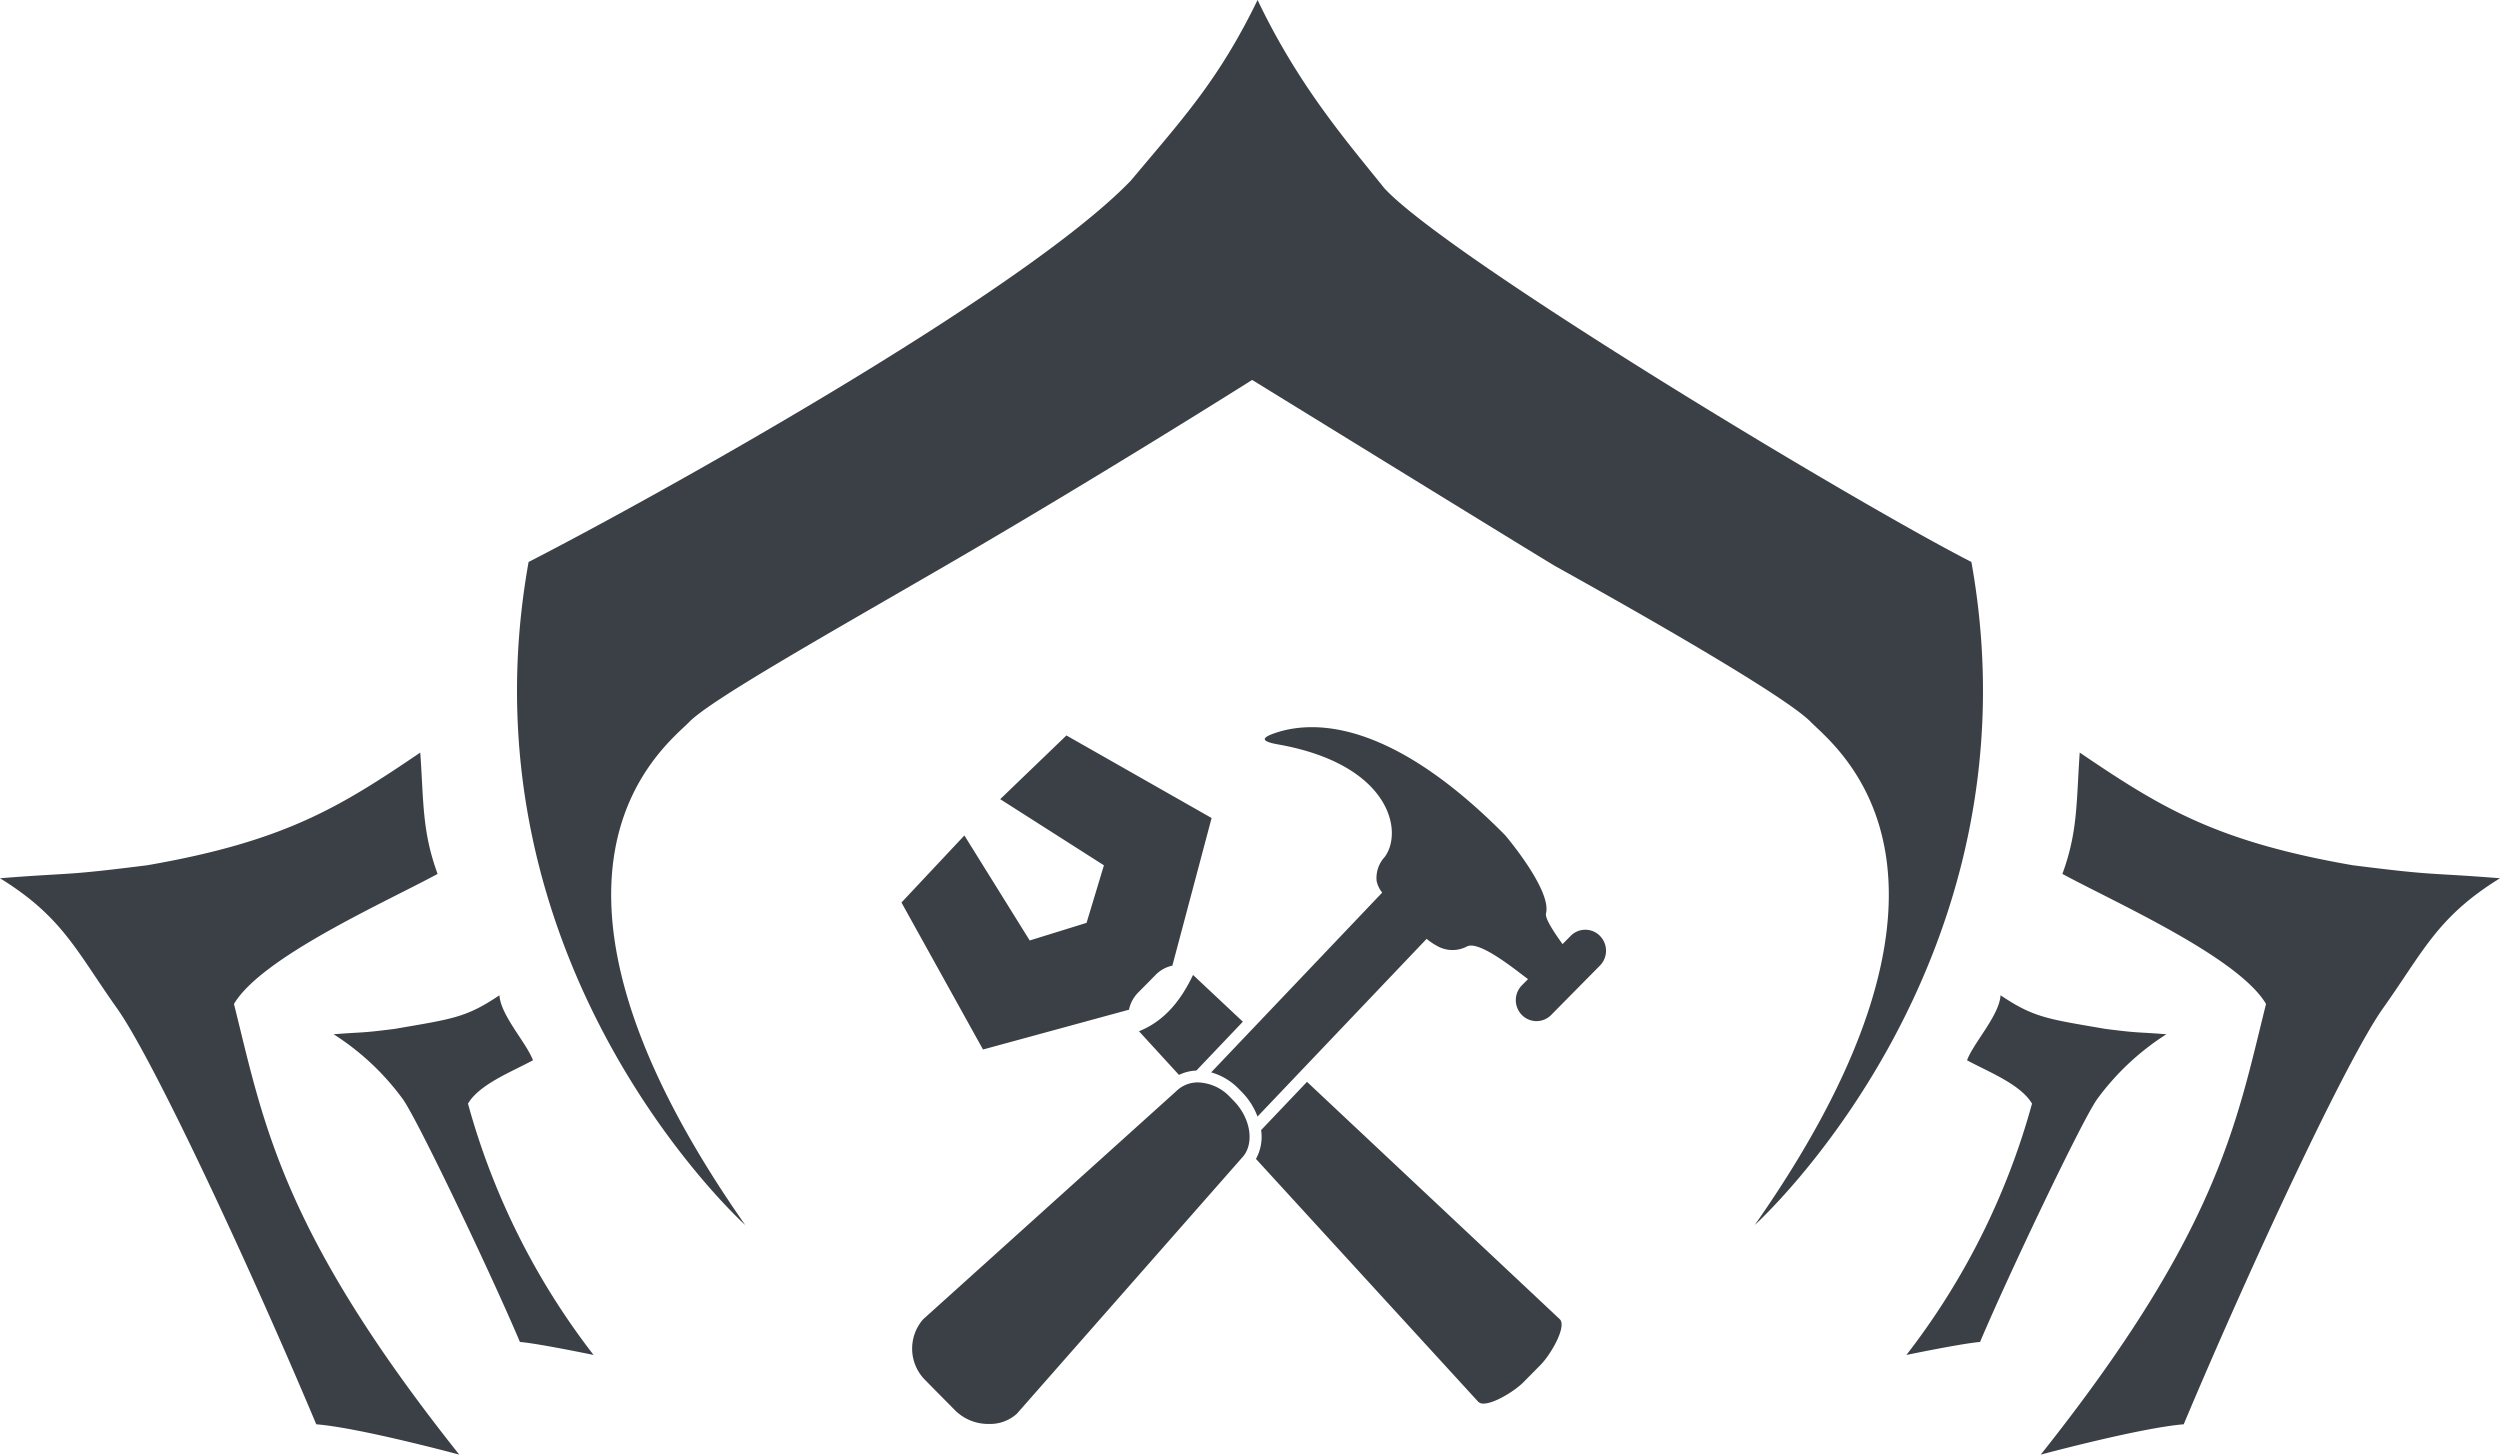 <svg xmlns="http://www.w3.org/2000/svg" width="298" height="173.406" viewBox="0 0 298 173.406">
<defs>
    <style>
      .cls-1 {
        fill: #3b4046;
        fill-rule: evenodd;
      }
    </style>
  </defs>
  <path id="logo" class="cls-1" d="M186.411,119.311c14.393,8,28.007,16,30.471,18.6,3.067,3.078,22.724,17.907-6.714,59.921,0,0,34.431-30.994,25.823-79.033-14.461-7.4-62.451-36.373-69.982-44.554-4.346-5.433-10.163-12.077-15.106-22.431C146.218,61.432,142,65.934,135.8,73.338,122.886,86.768,78.47,111.391,64.009,118.8c-8.608,48.039,25.823,79.033,25.823,79.033-29.438-42.014-9.781-56.843-6.714-59.921,2.464-2.593,16.227-10.339,30.471-18.6C131.906,108.694,150.258,97.1,150.258,97.1S185.4,118.747,186.411,119.311ZM55.745,225.205S43.867,222,38.7,221.589C30.748,202.683,19.314,178.16,14.945,172,10.089,165.155,8.452,161.1,1,156.5c9.012-.71,7.305-0.254,17.56-1.55,16.4-2.852,22.931-6.921,32.537-13.43,0.413,5.889.207,9.4,2.066,14.464-6.3,3.409-20.968,9.917-24.274,15.5C32.4,185.534,34.467,198.447,55.745,225.205Zm16.01-11.881s-6.636-1.379-8.78-1.549c-3.3-7.82-12.131-26.38-13.944-28.928a30.452,30.452,0,0,0-8.263-7.751c3.741-.294,3.032-0.1,7.289-0.641,6.808-1.18,8.486-1.313,12.473-4.005,0.172,2.436,3.224,5.655,4,7.748-2.615,1.41-6.375,2.859-7.747,5.166A86.09,86.09,0,0,0,71.756,213.324Zm172.5,11.881s11.878-3.2,17.043-3.616c7.954-18.906,19.388-43.429,23.757-49.589,4.856-6.845,6.492-10.9,13.945-15.5-9.012-.71-7.305-0.254-17.56-1.55-16.4-2.852-22.931-6.921-32.537-13.43-0.413,5.889-.207,9.4-2.066,14.464,6.3,3.409,20.969,9.917,24.274,15.5C267.6,185.534,265.533,198.447,244.255,225.205Zm-16.011-11.881s6.636-1.379,8.78-1.549c3.3-7.82,12.131-26.38,13.945-28.928a30.451,30.451,0,0,1,8.263-7.751c-3.741-.294-3.032-0.1-7.289-0.641-6.808-1.18-8.485-1.313-12.473-4.005-0.171,2.436-3.223,5.655-4,7.748,2.615,1.41,6.375,2.859,7.747,5.166A86.088,86.088,0,0,1,228.244,213.324ZM149.149,173.6l-5.938-5.573c-1.422,2.975-3.354,5.471-6.443,6.709l4.766,5.207a5.138,5.138,0,0,1,2.071-.517Zm-13.561-1.435c0-.033,0-0.064.011-0.1a4.048,4.048,0,0,1,1.1-1.969l2.025-2.05a3.938,3.938,0,0,1,1.99-1.121l0.03,0,4.68-17.605-17.306-9.841-7.894,7.594,12.364,7.885-2.071,6.86-6.776,2.1L115.955,151.4l-7.5,7.993,9.72,17.522Zm12.457,10.848-0.394-.4a5.477,5.477,0,0,0-3.839-1.776,3.647,3.647,0,0,0-2.623,1.063l-30.157,27.179a5.31,5.31,0,0,0,.136,7.123l3.7,3.745a5.6,5.6,0,0,0,3.988,1.6,4.762,4.762,0,0,0,3.348-1.212L149,189.866C150.585,188.259,150.135,185.135,148.045,183.014Zm38.89,26.057-30.14-28.3-5.471,5.751a5.436,5.436,0,0,1-.614,3.436l26.5,28.951a0.859,0.859,0,0,0,.632.213c1.291,0,3.735-1.519,4.755-2.55l2.026-2.05C185.857,213.281,187.785,209.932,186.935,209.071Zm4.779-45.7a2.446,2.446,0,0,0-3.49,0l-0.97.982c-0.8-1.123-2.136-3.031-1.972-3.663,0.712-2.763-4.86-9.311-4.86-9.311-13.842-14.016-23.093-13.7-27.492-12.167-1.765.616-1.446,1,.394,1.333,13.34,2.358,15,10.331,12.742,13.41a3.692,3.692,0,0,0-.972,2.886,3.354,3.354,0,0,0,.663,1.37l-20.388,21.429a7.33,7.33,0,0,1,3.284,1.962l0.393,0.4a8.241,8.241,0,0,1,1.848,2.906l20.161-21.184a7.17,7.17,0,0,0,1.194.814,3.679,3.679,0,0,0,3.613.092c1.5-.757,5.91,2.9,7.251,3.876l0.028,0.017-0.734.742a2.521,2.521,0,0,0,0,3.534,2.444,2.444,0,0,0,3.49,0l5.817-5.89A2.521,2.521,0,0,0,191.714,163.372Z" transform="translate(-1 -51.813)"/>
</svg>
